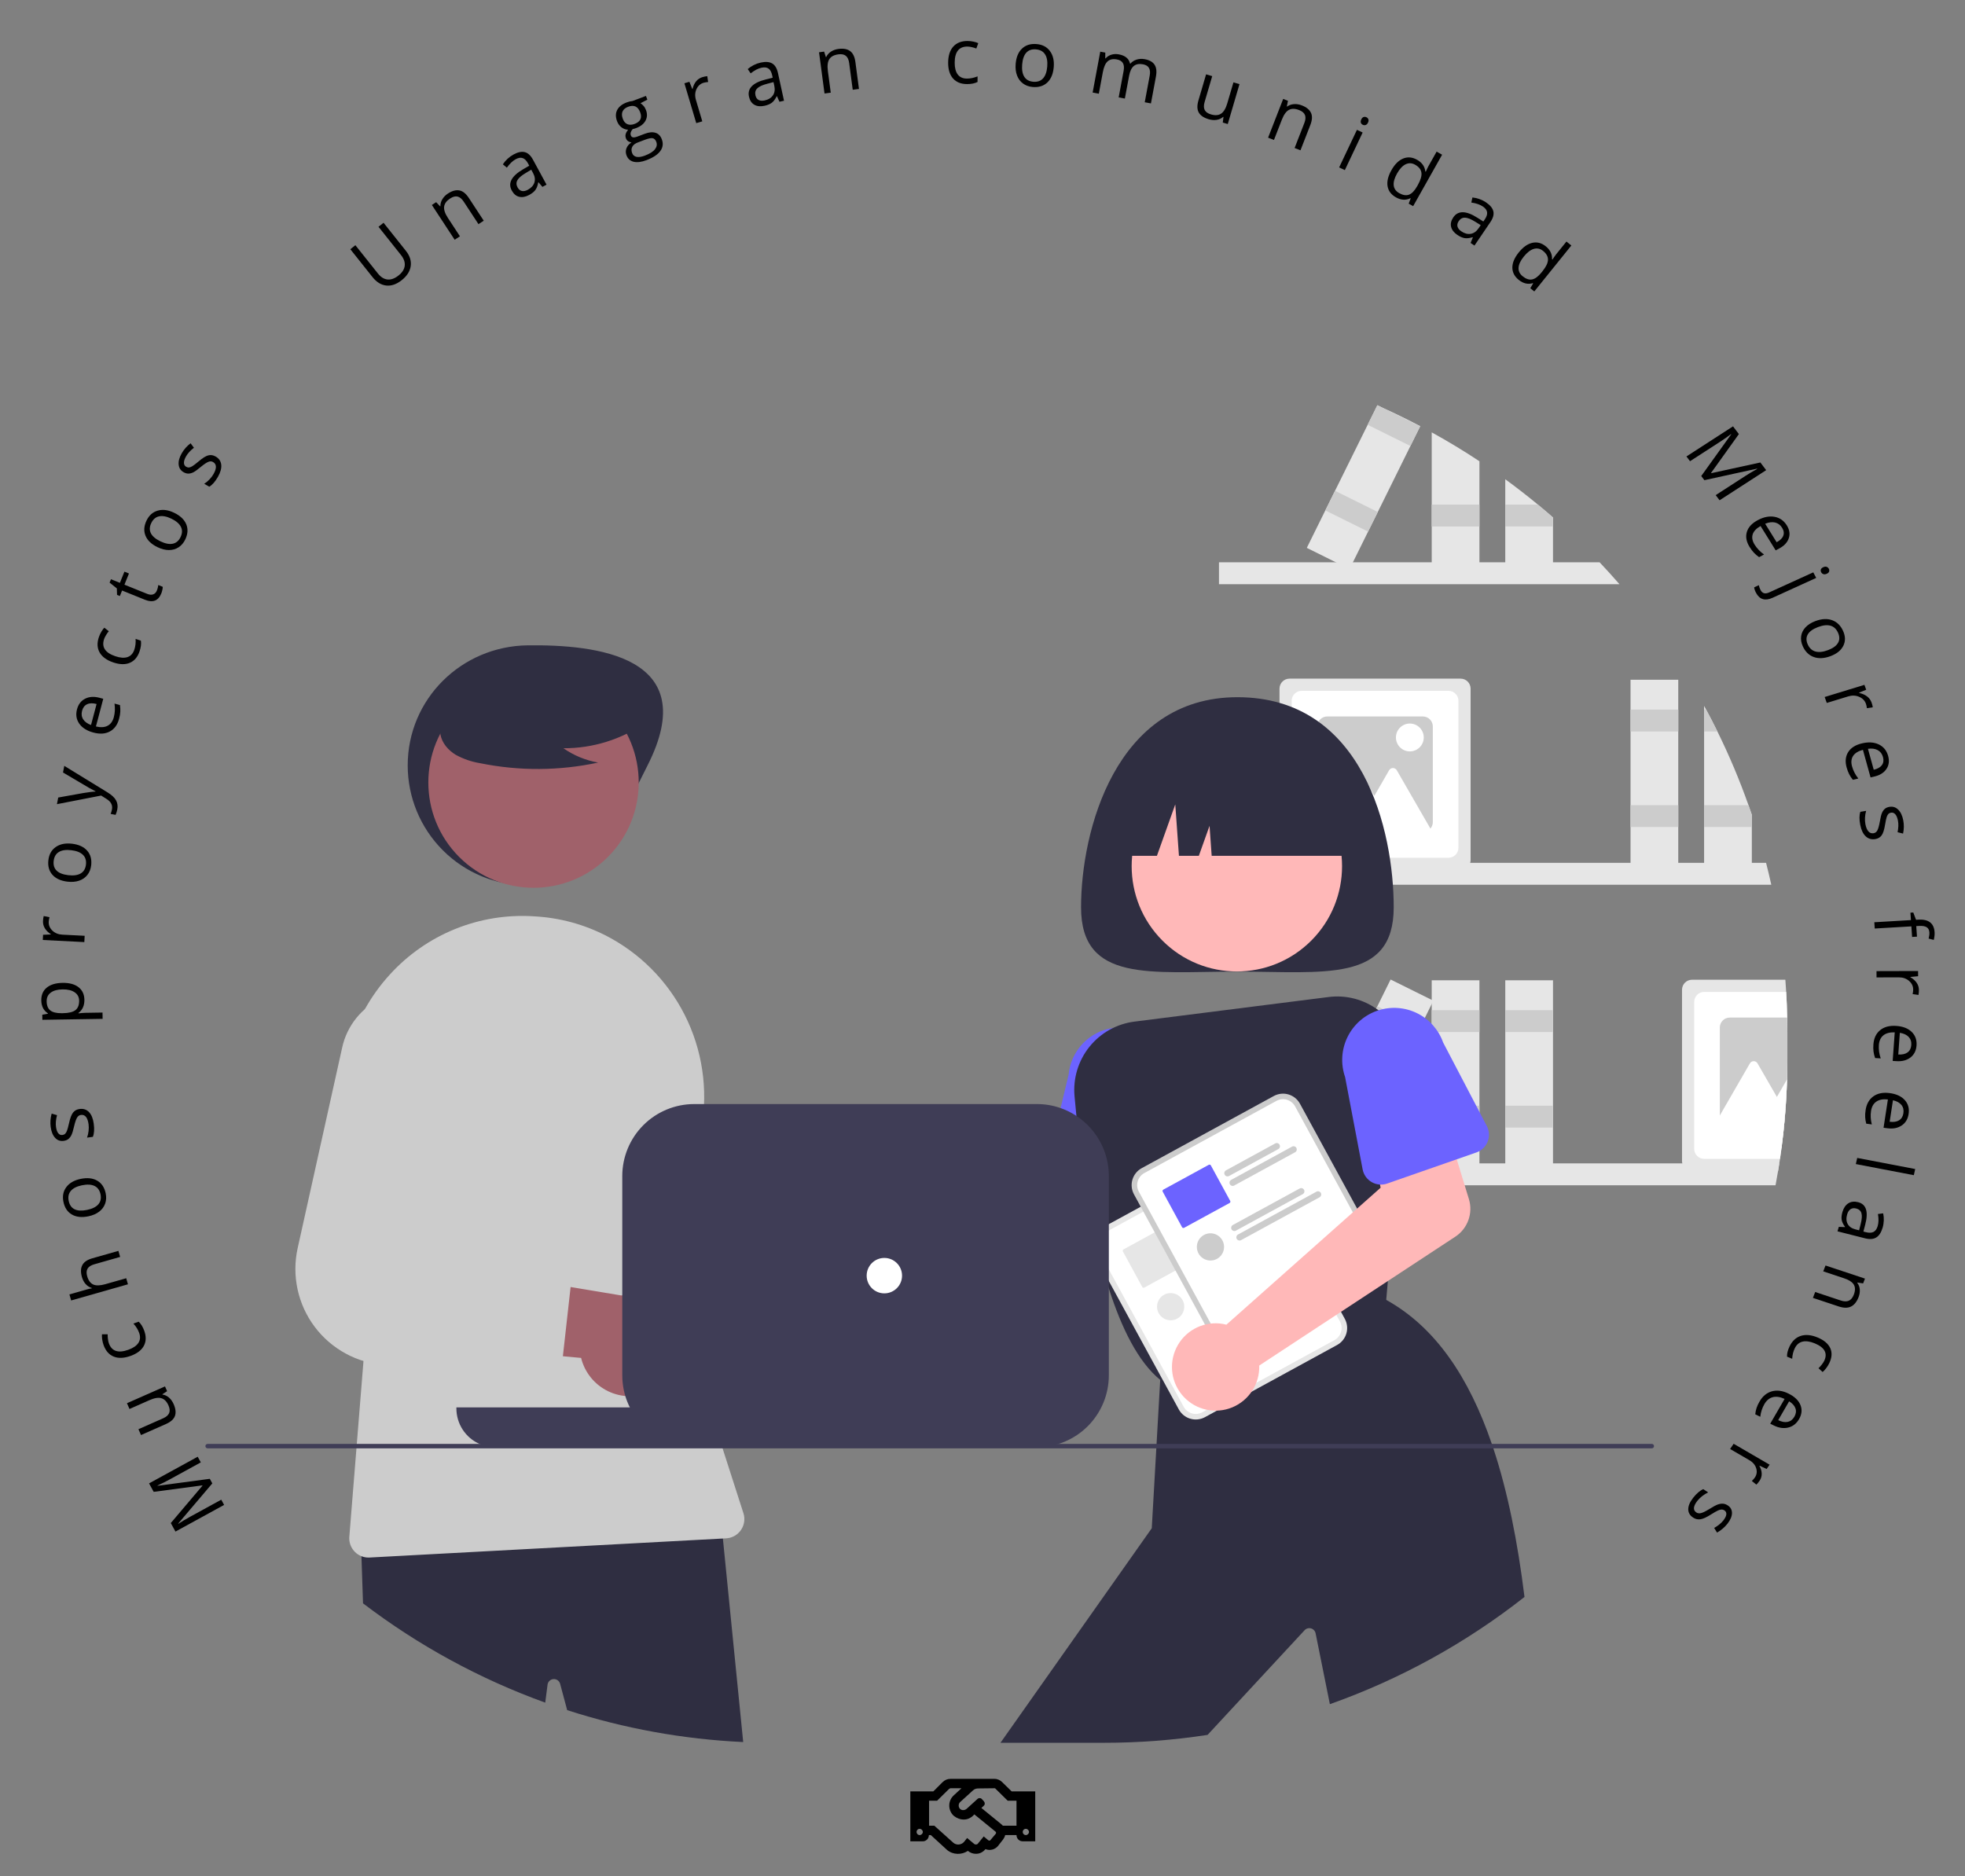 <svg width="354" height="338" viewBox="0 0 354 338" fill="none" xmlns="http://www.w3.org/2000/svg">
<rect x="0" y="0" width="354" height="338" fill="#808080" stroke="none"/>
<path d="M182.246 322.75L180.559 321.098C180.207 320.746 179.715 320.5 179.188 320.5H171.207C170.68 320.5 170.188 320.711 169.801 321.098L168.148 322.75H164V331.75H166.25C166.848 331.75 167.34 331.258 167.34 330.625H167.691L170.645 333.332C171.734 334.211 173.246 334.211 174.371 333.473C174.793 333.824 175.285 334 175.812 334C176.445 334 177.043 333.754 177.535 333.156C178.309 333.473 179.223 333.262 179.785 332.594L180.699 331.434C180.875 331.188 181.016 330.941 181.086 330.625H183.125C183.125 331.258 183.617 331.75 184.25 331.75H186.5V322.75H182.246ZM165.688 330.625C165.371 330.625 165.125 330.379 165.125 330.062C165.125 329.746 165.371 329.5 165.688 329.5C165.969 329.5 166.25 329.746 166.25 330.062C166.25 330.379 165.969 330.625 165.688 330.625ZM179.398 330.379L178.449 331.504C178.379 331.645 178.203 331.645 178.062 331.574L177.219 330.871L176.164 332.172C175.953 332.418 175.637 332.312 175.531 332.242L174.23 331.152L173.703 331.82C173.211 332.418 172.332 332.488 171.77 332.031L168.324 328.938H167.375V324.438H168.816L170.996 322.293C171.066 322.258 171.137 322.223 171.207 322.188H173.211L171.84 323.453C170.785 324.402 170.75 325.984 171.664 327.004C172.191 327.566 173.844 328.445 175.25 327.18L175.531 326.898L179.328 329.992C179.469 330.098 179.469 330.273 179.398 330.379ZM183.125 328.938H180.664C180.594 328.867 180.488 328.762 180.418 328.691L176.797 325.738L177.219 325.352C177.465 325.141 177.465 324.789 177.254 324.543L176.902 324.156C176.691 323.91 176.305 323.91 176.094 324.121L174.16 325.879C173.809 326.195 173.246 326.23 172.93 325.879C172.613 325.527 172.648 325 172.965 324.684L175.285 322.574C175.531 322.328 175.883 322.223 176.234 322.223L179.188 322.188C179.258 322.188 179.328 322.223 179.363 322.293L181.543 324.438H183.125V328.938ZM184.812 330.625C184.496 330.625 184.25 330.379 184.25 330.062C184.25 329.746 184.496 329.5 184.812 329.5C185.094 329.5 185.375 329.746 185.375 330.062C185.375 330.379 185.094 330.625 184.812 330.625Z" fill="black"/>
<g clip-path="url(#clip0_8:511)">
<path d="M318.163 155.459C318.498 156.768 318.811 158.083 319.104 159.405H219.602V155.459H318.163Z" fill="#E6E6E6"/>
<path d="M314.992 145.06C313.39 140.531 311.522 136.101 309.398 131.793C308.744 130.465 308.066 129.15 307.362 127.848C307.246 127.625 307.123 127.401 306.999 127.178V156.536H315.597V146.807L314.992 145.06Z" fill="#E6E6E6"/>
<path d="M309.397 131.793H306.999V127.848H307.362C308.067 129.148 308.745 130.463 309.397 131.793Z" fill="#CCCCCC"/>
<path d="M314.992 145.06H306.999V149.005H315.597V146.807L314.992 145.06Z" fill="#CCCCCC"/>
<path d="M302.343 122.47H293.746V156.537H302.343V122.47Z" fill="#E6E6E6"/>
<path d="M302.343 127.849H293.746V131.793H302.343V127.849Z" fill="#CCCCCC"/>
<path d="M302.343 145.062H293.746V149.006H302.343V145.062Z" fill="#CCCCCC"/>
<path d="M263.139 122.271H232.3C231.825 122.272 231.369 122.461 231.033 122.798C230.697 123.134 230.508 123.591 230.507 124.066V154.941C230.508 155.116 230.533 155.291 230.583 155.459C230.695 155.828 230.922 156.152 231.231 156.381C231.54 156.611 231.915 156.735 232.3 156.736H263.139C263.524 156.735 263.899 156.611 264.208 156.381C264.517 156.152 264.744 155.828 264.856 155.459C264.906 155.291 264.931 155.116 264.932 154.941V124.066C264.931 123.591 264.742 123.134 264.406 122.798C264.07 122.461 263.614 122.272 263.139 122.271Z" fill="#E6E6E6"/>
<path d="M260.948 124.465H234.491C234.016 124.466 233.561 124.655 233.224 124.992C232.888 125.328 232.699 125.785 232.698 126.26V152.747C232.699 153.223 232.888 153.679 233.224 154.015C233.561 154.352 234.016 154.541 234.491 154.542H260.948C261.423 154.541 261.879 154.352 262.215 154.015C262.551 153.679 262.74 153.223 262.741 152.747V126.26C262.74 125.785 262.551 125.328 262.215 124.992C261.879 124.655 261.423 124.466 260.948 124.465Z" fill="white"/>
<path d="M256.334 129.085H239.105C238.63 129.085 238.174 129.275 237.838 129.611C237.502 129.948 237.313 130.404 237.312 130.88V148.128C237.313 148.604 237.502 149.06 237.838 149.396C238.174 149.733 238.63 149.922 239.105 149.923H256.334C256.809 149.92 257.263 149.73 257.599 149.394C257.935 149.058 258.124 148.603 258.127 148.128V130.88C258.126 130.404 257.937 129.948 257.601 129.611C257.265 129.275 256.809 129.085 256.334 129.085Z" fill="#CCCCCC"/>
<path d="M255.272 145.085L251.633 138.775C251.563 138.654 251.462 138.553 251.341 138.483C251.22 138.413 251.082 138.376 250.943 138.376C250.803 138.376 250.665 138.413 250.544 138.483C250.423 138.553 250.322 138.654 250.252 138.775L247.595 143.383L244.111 137.341C244.041 137.22 243.94 137.119 243.819 137.049C243.698 136.979 243.56 136.942 243.42 136.942C243.281 136.942 243.143 136.979 243.022 137.049C242.901 137.119 242.8 137.22 242.73 137.341L239.091 143.651L234.762 151.158H243.112L242.284 152.592H259.601L255.272 145.085Z" fill="white"/>
<path d="M253.987 135.379C255.372 135.379 256.495 134.256 256.495 132.869C256.495 131.483 255.372 130.359 253.987 130.359C252.603 130.359 251.48 131.483 251.48 132.869C251.48 134.256 252.603 135.379 253.987 135.379Z" fill="white"/>
<path d="M321.968 183.334C321.94 181.786 321.879 180.247 321.785 178.715C321.745 177.981 321.697 177.251 321.638 176.521H304.815C304.34 176.522 303.885 176.711 303.548 177.048C303.212 177.384 303.023 177.84 303.022 178.316V209.19C303.022 209.332 303.039 209.473 303.074 209.609C303.168 210.001 303.391 210.349 303.707 210.599C304.023 210.849 304.413 210.985 304.815 210.986H320.323C320.402 210.531 320.478 210.068 320.546 209.609C320.589 209.338 320.633 209.063 320.673 208.792C320.769 208.141 320.86 207.491 320.944 206.841C321.064 205.955 321.171 205.066 321.267 204.172C321.617 200.969 321.843 197.732 321.944 194.459V194.455C321.98 193.223 321.999 191.985 322 190.742V185.955C322 185.077 321.992 184.204 321.968 183.334Z" fill="#E6E6E6"/>
<path d="M321.968 183.334C321.94 181.786 321.879 180.247 321.785 178.715H307.007C306.532 178.716 306.076 178.905 305.74 179.242C305.404 179.578 305.215 180.034 305.214 180.51V206.997C305.215 207.472 305.404 207.929 305.74 208.265C306.076 208.602 306.532 208.791 307.007 208.792H320.673C320.769 208.141 320.86 207.491 320.944 206.841C321.064 205.955 321.171 205.066 321.267 204.172C321.617 200.969 321.843 197.732 321.944 194.459V194.455C321.98 193.223 321.999 191.985 322 190.742V185.955C322 185.077 321.992 184.204 321.968 183.334Z" fill="white"/>
<path d="M321.968 183.334H311.621C311.146 183.335 310.69 183.524 310.354 183.861C310.018 184.197 309.829 184.653 309.828 185.129V202.377C309.829 202.853 310.018 203.309 310.354 203.646C310.69 203.982 311.146 204.172 311.621 204.172H321.267C321.618 200.969 321.843 197.732 321.944 194.459V194.455C321.98 193.223 321.999 191.985 322 190.742V185.955C322 185.077 321.992 184.204 321.968 183.334Z" fill="#CCCCCC"/>
<path d="M321.944 194.459C321.845 197.73 321.619 200.968 321.267 204.172C321.171 205.066 321.064 205.955 320.944 206.841H314.8L315.629 205.409H307.278L309.828 200.985L311.605 197.902L315.247 191.591C315.316 191.47 315.416 191.368 315.537 191.298C315.658 191.227 315.796 191.19 315.936 191.19C316.076 191.19 316.213 191.227 316.334 191.298C316.456 191.368 316.556 191.47 316.625 191.591L320.111 197.635L321.944 194.459Z" fill="white"/>
<path d="M291.755 105.259H219.602V101.314H288.177C289.396 102.602 290.589 103.917 291.755 105.259Z" fill="#E6E6E6"/>
<path d="M257.928 77.898C260.868 79.518 263.734 81.253 266.526 83.104V102.387H257.928V77.898Z" fill="#E6E6E6"/>
<path d="M266.524 90.913H257.927V94.857H266.524V90.913Z" fill="#CCCCCC"/>
<path d="M279.778 93.236V102.387H271.179V86.347C273.184 87.811 275.143 89.333 277.056 90.914C277.973 91.672 278.88 92.446 279.778 93.236Z" fill="#E6E6E6"/>
<path d="M279.778 93.236V94.855H271.179V90.914H277.056C277.973 91.672 278.88 92.446 279.778 93.236Z" fill="#CCCCCC"/>
<path d="M249.15 73.503C251.425 74.528 253.662 75.621 255.86 76.781L254.091 80.356L248.214 92.247L246.465 95.781L243.727 101.314L243.126 102.53L240.675 101.314L235.424 98.709L238.759 91.96H238.763L240.508 88.425L246.389 76.534L248.118 73.04L248.138 73L249.15 73.503Z" fill="#E6E6E6"/>
<path d="M255.84 76.817L254.091 80.356L246.389 76.534L248.118 73.04L248.138 73L249.15 73.503L255.84 76.817Z" fill="#CCCCCC"/>
<path d="M240.508 88.426L238.76 91.961L246.464 95.78L248.212 92.245L240.508 88.426Z" fill="#CCCCCC"/>
<path d="M320.546 209.609C320.478 210.068 320.402 210.531 320.323 210.986C320.183 211.847 320.032 212.701 319.868 213.554H219.602V209.609H320.546Z" fill="#E6E6E6"/>
<path d="M266.524 176.619H257.927V210.686H266.524V176.619Z" fill="#E6E6E6"/>
<path d="M266.524 181.998H257.927V185.942H266.524V181.998Z" fill="#CCCCCC"/>
<path d="M266.524 199.211H257.927V203.155H266.524V199.211Z" fill="#CCCCCC"/>
<path d="M279.777 176.619H271.18V210.686H279.777V176.619Z" fill="#E6E6E6"/>
<path d="M279.777 181.998H271.18V185.942H279.777V181.998Z" fill="#CCCCCC"/>
<path d="M279.777 199.211H271.18V203.155H279.777V199.211Z" fill="#CCCCCC"/>
<path d="M250.52 176.478L235.422 207.008L243.126 210.827L258.224 180.296L250.52 176.478Z" fill="#E6E6E6"/>
<path d="M248.136 181.298L246.388 184.833L254.092 188.652L255.84 185.117L248.136 181.298Z" fill="#CCCCCC"/>
<path d="M240.508 196.724L238.76 200.259L246.464 204.078L248.212 200.543L240.508 196.724Z" fill="#CCCCCC"/>
<path d="M153.661 224.812C154.021 225.019 154.363 225.254 154.686 225.515L190.158 214.463L192.158 205.652L205.835 206.937L203.808 222.879C203.644 224.167 203.067 225.367 202.164 226.299C201.261 227.231 200.081 227.844 198.8 228.047L157.054 234.664C156.445 236.142 155.401 237.399 154.061 238.268C152.721 239.138 151.148 239.578 149.552 239.53C147.956 239.483 146.412 238.95 145.126 238.003C143.84 237.056 142.872 235.739 142.351 234.228C141.831 232.716 141.782 231.082 142.212 229.542C142.642 228.003 143.53 226.631 144.758 225.608C145.986 224.586 147.495 223.963 149.086 223.82C150.676 223.678 152.272 224.024 153.661 224.812Z" fill="#FFB8B8"/>
<path d="M212.155 212.222L211.92 208.201V208.197L211.856 207.096L211.163 195.257C211.37 192.789 210.593 190.339 209 188.444C207.407 186.549 205.129 185.363 202.664 185.145C201.955 185.082 201.241 185.1 200.537 185.201C198.443 185.497 196.511 186.493 195.054 188.027C193.597 189.56 192.7 191.542 192.508 193.65L191.07 199.641L188.556 210.12C188.378 210.853 188.451 211.625 188.765 212.311C189.079 212.997 189.614 213.557 190.285 213.901C190.672 214.105 191.096 214.23 191.532 214.268L195.724 214.643L199.76 215.002L204.417 215.417L204.752 215.445L205.613 215.525L208.493 215.78H208.501C208.983 215.819 209.466 215.755 209.921 215.593C210.376 215.431 210.791 215.174 211.139 214.839C211.393 214.591 211.606 214.306 211.773 213.993C212.063 213.45 212.196 212.837 212.155 212.222V212.222Z" fill="#6C63FF"/>
<path d="M251.081 163.466C251.081 177.119 238.471 175.054 222.917 175.054C207.363 175.054 194.754 177.119 194.754 163.466C194.754 149.814 200.913 125.614 222.917 125.614C245.679 125.614 251.081 149.814 251.081 163.466Z" fill="#2F2E41"/>
<path d="M236.224 169.474C243.625 162.064 243.625 150.051 236.224 142.642C228.823 135.232 216.823 135.232 209.422 142.642C202.021 150.051 202.021 162.064 209.422 169.474C216.823 176.883 228.823 176.883 236.224 169.474Z" fill="#FFB8B8"/>
<path d="M249.5 183.007C249.136 182.655 248.748 182.327 248.341 182.026C245.765 180.077 242.527 179.219 239.324 179.636L204.401 184.06C201.203 184.458 198.284 186.087 196.265 188.602C194.245 191.118 193.284 194.322 193.584 197.535C193.684 198.652 193.795 199.828 193.919 201.053C194.078 202.589 194.257 204.2 194.464 205.868C194.807 208.672 195.226 211.632 195.724 214.643C196.158 217.236 196.652 219.865 197.218 222.462C197.381 223.212 197.551 223.959 197.728 224.703C197.727 224.706 197.728 224.708 197.728 224.71C197.729 224.712 197.73 224.714 197.732 224.715C197.752 224.807 197.771 224.899 197.795 224.987C197.794 224.994 197.796 225.001 197.799 225.007C198.046 226.044 198.306 227.069 198.576 228.082C198.68 228.457 198.78 228.828 198.883 229.195C199.162 230.192 199.457 231.17 199.76 232.131C202.035 239.283 205.043 245.374 209.015 248.613C209.067 248.661 209.119 248.701 209.175 248.745L209.334 248.868L209.565 248.797L210.545 248.505L211.382 248.25L222.283 244.967L224.997 244.15L233.715 241.521H233.718L241.691 239.119L242.663 238.824L249.513 236.762L249.732 234.201L250.027 230.803L250.202 228.76L251.588 212.653L252.397 203.255L253.274 193.051C253.437 191.201 253.182 189.338 252.529 187.599C251.876 185.861 250.841 184.291 249.5 183.007Z" fill="#2F2E41"/>
<path d="M269.028 260.947C268.936 260.68 268.849 260.413 268.757 260.149C264.661 248.182 258.621 239.131 249.732 234.201C249.728 234.201 249.728 234.197 249.724 234.197L249.572 234.113L241.827 236.798L240.87 237.129L239.874 237.476L239.862 237.48L232.611 239.993L232.599 239.997L226.909 241.968H226.905L221.642 243.791H221.638L220.415 244.217L211.215 247.405L210.147 247.776L209.191 248.107L209.043 248.158L209.015 248.613L208.358 260.149L208.314 260.947L207.493 275.343L180.236 314H198.883C205.131 314.001 211.37 313.525 217.546 312.576L235.041 293.7C235.188 293.548 235.373 293.439 235.577 293.385C235.781 293.331 235.996 293.333 236.199 293.392C236.401 293.452 236.584 293.565 236.727 293.721C236.87 293.876 236.968 294.068 237.01 294.275L239.579 307.039C252.24 302.557 264.084 296.033 274.642 287.725C273.415 277.812 271.622 268.777 269.028 260.947Z" fill="#2F2E41"/>
<path d="M200.926 154.196H208.422L211.729 144.926L212.39 154.196H215.973L217.902 148.789L218.287 154.196H244.908C244.908 151.559 244.389 148.947 243.381 146.51C242.372 144.073 240.895 141.859 239.032 139.994C237.169 138.129 234.957 136.65 232.523 135.64C230.089 134.631 227.481 134.112 224.846 134.112H220.988C215.667 134.112 210.565 136.228 206.802 139.994C203.04 143.761 200.926 148.87 200.926 154.196Z" fill="#2F2E41"/>
<path d="M154.821 254.719C153.598 255.234 152.276 255.474 150.95 255.422C149.623 255.37 148.325 255.028 147.145 254.419C145.965 253.81 144.933 252.95 144.121 251.898C143.309 250.847 142.737 249.63 142.446 248.334L110.386 244.698L121.133 231.814L149.93 237.241C152.138 236.896 154.396 237.373 156.276 238.583C158.156 239.793 159.527 241.651 160.13 243.805C160.733 245.96 160.526 248.261 159.547 250.272C158.569 252.284 156.887 253.866 154.821 254.719L154.821 254.719Z" fill="#A0616A"/>
<path d="M137.536 230.87L123.985 228.445L123.001 228.27C122.215 228.129 121.467 227.823 120.807 227.373C120.147 226.922 119.589 226.337 119.171 225.656C118.753 224.974 118.484 224.212 118.381 223.419C118.278 222.625 118.344 221.819 118.574 221.054L125.228 198.919L125.427 198.261C126.258 195.447 126.11 192.435 125.008 189.717C123.905 186.999 121.914 184.736 119.359 183.298C117.63 182.337 115.703 181.788 113.727 181.694C111.751 181.6 109.78 181.963 107.968 182.756C106.155 183.549 104.55 184.749 103.276 186.264C102.003 187.779 101.095 189.568 100.625 191.492L92.138 226.167L91.823 227.452C91.231 229.871 91.166 232.391 91.634 234.837C92.102 237.284 93.091 239.601 94.535 241.631C95.978 243.66 97.842 245.354 99.998 246.597C102.155 247.84 104.554 248.602 107.032 248.833C107.06 248.837 107.083 248.837 107.111 248.841L112.192 249.291L118.781 249.878L127.069 250.616L134.803 251.306C135.816 251.398 136.826 251.105 137.634 250.486C138.441 249.867 138.987 248.966 139.162 247.963C139.174 247.907 139.182 247.851 139.189 247.796L140.831 235.526L140.847 235.414C140.989 234.375 140.723 233.322 140.106 232.474C139.488 231.627 138.567 231.053 137.536 230.87Z" fill="#CCCCCC"/>
<path d="M116.659 137.901C111.249 148.548 106.986 159.53 95.054 159.53C89.324 159.53 83.829 157.252 79.777 153.195C75.725 149.139 73.449 143.637 73.449 137.901C73.449 125.955 83.123 116.421 95.054 116.271C107.18 116.119 126.727 118.082 116.659 137.901Z" fill="#2F2E41"/>
<path d="M130.229 277.194L129.738 272.296L129.372 272.315L64.949 275.423L65.116 280.381L65.399 288.874C75.368 296.476 86.438 302.509 98.226 306.764L98.645 303.517C98.681 303.252 98.808 303.009 99.004 302.827C99.199 302.645 99.451 302.537 99.718 302.52C99.984 302.503 100.248 302.579 100.465 302.734C100.681 302.89 100.838 303.116 100.908 303.373L102.179 308.116C112.448 311.432 123.112 313.365 133.89 313.864L130.229 277.194Z" fill="#2F2E41"/>
<path d="M109.518 154.395C116.919 146.985 116.919 134.972 109.518 127.562C102.117 120.153 90.117 120.153 82.716 127.562C75.315 134.972 75.315 146.985 82.716 154.395C90.117 161.804 102.117 161.804 109.518 154.395Z" fill="#A0616A"/>
<path d="M133.93 272.627L130.173 260.947L130.109 260.748L129.918 260.149L128.846 256.822C128.499 255.741 128.169 254.656 127.862 253.567C127.579 252.586 127.315 251.602 127.069 250.616C126.718 249.243 126.4 247.866 126.113 246.483C125.14 241.836 124.492 237.127 124.172 232.39C124.085 231.078 124.022 229.763 123.985 228.445C123.752 220.369 124.478 212.293 126.149 204.388C127.603 197.552 126.826 190.429 123.933 184.069C121.039 177.708 116.182 172.446 110.076 169.058C106.069 166.841 101.635 165.509 97.071 165.153C96.756 165.129 96.441 165.109 96.123 165.089C91.301 164.784 86.474 165.567 81.995 167.38C77.517 169.193 73.502 171.99 70.248 175.564C68.505 177.465 66.991 179.564 65.738 181.818C62.259 188.092 60.954 195.342 62.024 202.437L66.503 232.542L65.483 245.215L64.279 260.149L64.216 260.947L62.933 276.871C62.872 277.613 63.051 278.355 63.445 278.987C63.838 279.62 64.424 280.108 65.116 280.381C65.521 280.544 65.954 280.626 66.391 280.625C66.455 280.625 66.515 280.625 66.578 280.621L130.229 277.194L130.81 277.162C131.341 277.134 131.859 276.985 132.323 276.725C132.787 276.465 133.185 276.102 133.487 275.664C133.788 275.226 133.985 274.724 134.062 274.197C134.139 273.67 134.094 273.133 133.93 272.627L133.93 272.627Z" fill="#CCCCCC"/>
<path d="M116.227 130.256C111.897 133.244 106.756 134.835 101.497 134.813C103.373 136.116 105.509 136.996 107.757 137.392C100.764 138.894 93.537 138.934 86.528 137.511C84.969 137.261 83.466 136.744 82.083 135.983C80.737 135.165 79.612 133.863 79.34 132.31C78.874 129.646 80.948 127.226 83.102 125.595C86.401 123.136 90.205 121.441 94.239 120.635C98.272 119.828 102.434 119.928 106.424 120.929C109.029 121.604 111.639 122.743 113.331 124.837C115.023 126.932 115.524 130.161 113.912 132.318L116.227 130.256Z" fill="#2F2E41"/>
<path d="M117.196 250.772C115.984 251.313 114.668 251.582 113.341 251.559C112.013 251.536 110.707 251.221 109.515 250.638C108.322 250.055 107.271 249.217 106.437 248.184C105.603 247.15 105.005 245.946 104.686 244.656L72.554 241.717L83.02 228.603L111.928 233.404C114.128 233.011 116.396 233.439 118.301 234.608C120.207 235.777 121.618 237.605 122.268 239.746C122.917 241.887 122.759 244.192 121.825 246.224C120.89 248.256 119.243 249.874 117.196 250.772L117.196 250.772Z" fill="#A0616A"/>
<path d="M99.402 227.304L92.138 226.167L84.811 225.019C84.022 224.895 83.268 224.606 82.598 224.17C81.928 223.734 81.359 223.161 80.926 222.489C80.493 221.817 80.207 221.061 80.087 220.27C79.967 219.48 80.015 218.673 80.229 217.902L86.588 194.966C87.357 192.135 87.144 189.127 85.983 186.433C84.822 183.74 82.782 181.52 80.197 180.139C78.451 179.206 76.511 178.694 74.533 178.642C72.554 178.59 70.591 179 68.798 179.84C66.999 180.666 65.418 181.9 64.176 183.443C62.935 184.986 62.069 186.796 61.646 188.731L53.625 224.875C53.085 227.313 53.077 229.839 53.602 232.281C54.127 234.722 55.173 237.021 56.668 239.02C58.163 241.02 60.072 242.672 62.264 243.864C64.455 245.057 66.879 245.761 69.368 245.929L97.111 247.792C98.125 247.861 99.129 247.546 99.922 246.91C100.716 246.274 101.243 245.363 101.398 244.357C101.41 244.301 101.414 244.245 101.422 244.19L102.796 231.888L102.808 231.776C102.927 230.734 102.638 229.688 102.003 228.854C101.368 228.021 100.436 227.465 99.402 227.304Z" fill="#CCCCCC"/>
<path d="M222.31 208.237L220.647 209.145L200.163 220.335L198.5 221.243C197.694 221.685 197.095 222.429 196.836 223.312C196.576 224.196 196.677 225.146 197.117 225.955L212.371 253.944C212.812 254.752 213.556 255.351 214.438 255.611C215.32 255.871 216.27 255.769 217.077 255.329L217.082 255.327L240.883 242.326L240.887 242.323C241.694 241.881 242.292 241.137 242.552 240.254C242.811 239.371 242.71 238.42 242.27 237.612L227.016 209.622C226.575 208.814 225.832 208.215 224.949 207.955C224.067 207.696 223.118 207.797 222.31 208.237Z" fill="#E6E6E6"/>
<path d="M222.788 209.115L220.819 210.19L200.948 221.045L198.979 222.121C198.404 222.435 197.978 222.965 197.793 223.594C197.608 224.223 197.681 224.9 197.994 225.476L213.248 253.465C213.562 254.04 214.091 254.467 214.72 254.652C215.348 254.837 216.024 254.765 216.599 254.452L216.603 254.449L240.404 241.448L240.409 241.446C240.983 241.131 241.41 240.601 241.594 239.972C241.779 239.343 241.707 238.666 241.394 238.09L226.14 210.101C225.825 209.526 225.296 209.099 224.668 208.914C224.04 208.729 223.364 208.801 222.788 209.115Z" fill="white"/>
<path d="M223.347 217.017C223.273 216.882 223.149 216.783 223.002 216.74C222.855 216.696 222.697 216.713 222.562 216.785L221.769 217.22L213.685 221.636C213.551 221.71 213.452 221.834 213.41 221.981C213.367 222.128 213.384 222.286 213.457 222.42C213.53 222.555 213.653 222.654 213.8 222.698C213.946 222.742 214.104 222.726 214.239 222.653L223.116 217.803C223.25 217.729 223.35 217.604 223.393 217.457C223.436 217.31 223.42 217.152 223.347 217.017Z" fill="#E6E6E6"/>
<path d="M226.371 217.587C226.335 217.521 226.286 217.462 226.227 217.414C226.169 217.367 226.101 217.332 226.028 217.31C225.956 217.289 225.88 217.283 225.804 217.291C225.729 217.3 225.656 217.323 225.59 217.36L214.621 223.351C214.555 223.388 214.496 223.437 214.449 223.496C214.401 223.555 214.366 223.623 214.345 223.696C214.323 223.768 214.317 223.845 214.325 223.92C214.333 223.996 214.356 224.069 214.392 224.135C214.429 224.202 214.478 224.26 214.537 224.308C214.596 224.355 214.664 224.391 214.736 224.412C214.809 224.433 214.885 224.44 214.96 224.432C215.036 224.424 215.109 224.401 215.175 224.364L215.685 224.085L218.877 222.342H218.881L226.14 218.373C226.207 218.337 226.267 218.288 226.315 218.229C226.363 218.17 226.399 218.102 226.42 218.029C226.442 217.956 226.449 217.879 226.44 217.803C226.432 217.727 226.408 217.654 226.371 217.587Z" fill="#E6E6E6"/>
<path d="M214.45 227.137L210.968 220.742C210.932 220.678 210.871 220.631 210.801 220.611C210.73 220.591 210.654 220.599 210.589 220.635L208.9 221.556L208.023 222.035L203.318 224.604L202.405 225.102C202.341 225.139 202.294 225.199 202.274 225.27C202.254 225.341 202.262 225.417 202.298 225.481L202.521 225.892L205.78 231.876C205.816 231.939 205.875 231.987 205.945 232.007C206.015 232.027 206.091 232.019 206.155 231.983L211.773 228.916L212.649 228.437L214.338 227.516C214.371 227.498 214.399 227.475 214.423 227.446C214.446 227.418 214.463 227.385 214.473 227.35C214.484 227.314 214.487 227.277 214.483 227.241C214.479 227.204 214.468 227.169 214.45 227.137Z" fill="#E6E6E6"/>
<path d="M227.75 225.13C227.677 224.996 227.554 224.896 227.407 224.853C227.261 224.81 227.103 224.826 226.969 224.899L214.928 231.477C214.822 231.535 214.737 231.625 214.684 231.735C214.632 231.844 214.616 231.968 214.637 232.087C214.646 232.149 214.666 232.208 214.697 232.263C214.728 232.318 214.767 232.367 214.813 232.41L214.817 232.414C214.906 232.494 215.018 232.545 215.137 232.559C215.256 232.574 215.376 232.551 215.482 232.494L227.523 225.916C227.589 225.88 227.648 225.83 227.696 225.771C227.743 225.712 227.778 225.643 227.799 225.57C227.821 225.497 227.827 225.421 227.819 225.345C227.81 225.27 227.787 225.197 227.75 225.13Z" fill="#E6E6E6"/>
<path d="M230.778 225.701C230.741 225.634 230.692 225.576 230.633 225.528C230.574 225.481 230.506 225.445 230.433 225.424C230.36 225.403 230.283 225.397 230.208 225.405C230.133 225.413 230.06 225.437 229.993 225.473L215.861 233.192C215.754 233.248 215.669 233.337 215.616 233.445C215.564 233.554 215.548 233.676 215.57 233.794V233.798C215.578 233.86 215.599 233.92 215.63 233.974C215.66 234.031 215.701 234.082 215.749 234.125C215.837 234.207 215.949 234.259 216.069 234.274C216.188 234.288 216.309 234.264 216.414 234.205L230.547 226.487C230.681 226.413 230.781 226.289 230.824 226.141C230.868 225.994 230.851 225.836 230.778 225.701Z" fill="#E6E6E6"/>
<path d="M210.895 237.879C212.249 237.879 213.346 236.781 213.346 235.426C213.346 234.071 212.249 232.973 210.895 232.973C209.542 232.973 208.445 234.071 208.445 235.426C208.445 236.781 209.542 237.879 210.895 237.879Z" fill="#E6E6E6"/>
<path d="M229.482 197.467L227.819 198.375L207.335 209.565L205.672 210.473C204.866 210.915 204.267 211.659 204.007 212.542C203.748 213.425 203.849 214.376 204.289 215.184L219.543 243.174C219.984 243.982 220.728 244.581 221.61 244.841C222.492 245.1 223.441 244.999 224.249 244.559L224.253 244.557L248.054 231.555L248.059 231.553C248.866 231.111 249.464 230.367 249.724 229.484C249.983 228.6 249.882 227.65 249.442 226.841L234.188 198.852C233.747 198.044 233.003 197.445 232.121 197.185C231.239 196.925 230.29 197.027 229.482 197.467Z" fill="#CCCCCC"/>
<path d="M229.96 198.344L227.991 199.42L208.12 210.275L206.151 211.35C205.576 211.665 205.15 212.195 204.965 212.824C204.78 213.453 204.852 214.13 205.165 214.706L220.42 242.695C220.734 243.27 221.263 243.697 221.892 243.882C222.52 244.067 223.196 243.995 223.771 243.681L223.775 243.679L247.576 230.678L247.581 230.675C248.155 230.361 248.581 229.831 248.766 229.202C248.951 228.573 248.879 227.896 248.566 227.32L233.312 199.331C232.997 198.756 232.468 198.329 231.84 198.144C231.211 197.959 230.536 198.031 229.96 198.344Z" fill="white"/>
<path d="M230.519 206.247C230.445 206.112 230.321 206.013 230.174 205.969C230.027 205.926 229.869 205.943 229.734 206.015L225.646 208.249L224.507 208.871L220.857 210.866C220.723 210.94 220.624 211.064 220.581 211.211C220.539 211.358 220.556 211.516 220.629 211.65C220.702 211.784 220.825 211.884 220.972 211.928C221.118 211.972 221.276 211.956 221.411 211.883L225.714 209.534L226.614 209.039L230.288 207.033C230.422 206.958 230.522 206.834 230.565 206.687C230.608 206.54 230.592 206.382 230.519 206.247Z" fill="#CCCCCC"/>
<path d="M233.543 206.817C233.507 206.751 233.458 206.692 233.399 206.644C233.34 206.597 233.273 206.561 233.2 206.54C233.127 206.519 233.051 206.513 232.976 206.521C232.901 206.53 232.828 206.553 232.762 206.59L227.061 209.705L226.184 210.184L221.793 212.581C221.727 212.618 221.668 212.667 221.621 212.726C221.573 212.785 221.538 212.853 221.516 212.926C221.495 212.998 221.488 213.075 221.497 213.15C221.505 213.225 221.528 213.298 221.564 213.365C221.6 213.431 221.65 213.49 221.709 213.538C221.768 213.585 221.835 213.621 221.908 213.642C221.981 213.663 222.057 213.67 222.132 213.662C222.208 213.654 222.281 213.631 222.347 213.594L226.738 211.197L227.614 210.718L233.312 207.603C233.379 207.567 233.439 207.518 233.487 207.459C233.535 207.4 233.571 207.332 233.592 207.259C233.614 207.185 233.62 207.109 233.612 207.033C233.604 206.957 233.58 206.884 233.543 206.817Z" fill="#CCCCCC"/>
<path d="M221.622 216.367L218.845 211.269L218.367 210.391L218.139 209.972C218.103 209.908 218.043 209.861 217.972 209.841C217.902 209.82 217.826 209.829 217.761 209.865L212.123 212.944L209.577 214.332C209.513 214.369 209.466 214.429 209.446 214.5C209.425 214.571 209.434 214.647 209.47 214.711L209.697 215.126L209.944 215.585L210.175 216.004V216.008L212.952 221.106C212.987 221.169 213.047 221.217 213.117 221.237C213.187 221.257 213.262 221.248 213.326 221.213L221.51 216.746C221.543 216.728 221.571 216.705 221.594 216.676C221.617 216.648 221.635 216.615 221.645 216.579C221.655 216.544 221.659 216.507 221.655 216.471C221.651 216.434 221.64 216.399 221.622 216.367Z" fill="#6C63FF"/>
<path d="M234.922 214.36C234.849 214.226 234.725 214.126 234.579 214.083C234.433 214.04 234.275 214.056 234.141 214.129L230.543 216.095L229.666 216.574L226.192 218.469L222.1 220.707C222.033 220.743 221.974 220.792 221.927 220.851C221.879 220.911 221.843 220.979 221.822 221.052C221.8 221.125 221.794 221.201 221.802 221.277C221.81 221.352 221.833 221.426 221.869 221.492C221.905 221.559 221.954 221.618 222.014 221.666C222.073 221.714 222.141 221.749 222.214 221.771C222.286 221.792 222.363 221.799 222.438 221.791C222.514 221.783 222.587 221.76 222.654 221.724L230.22 217.591L231.097 217.113L234.695 215.146C234.761 215.109 234.82 215.06 234.867 215.001C234.915 214.941 234.95 214.873 234.971 214.8C234.992 214.727 234.999 214.651 234.99 214.575C234.982 214.5 234.959 214.427 234.922 214.36Z" fill="#CCCCCC"/>
<path d="M237.95 214.931C237.913 214.864 237.864 214.805 237.805 214.758C237.745 214.71 237.677 214.675 237.604 214.654C237.532 214.633 237.455 214.626 237.38 214.635C237.304 214.643 237.231 214.666 237.165 214.703L231.479 217.811L230.603 218.289L223.033 222.422C222.966 222.458 222.907 222.507 222.859 222.566C222.811 222.625 222.775 222.693 222.754 222.766C222.732 222.839 222.725 222.916 222.734 222.991C222.742 223.067 222.765 223.14 222.801 223.207C222.837 223.274 222.887 223.332 222.946 223.38C223.005 223.428 223.073 223.463 223.146 223.484C223.219 223.505 223.296 223.512 223.371 223.504C223.447 223.495 223.52 223.472 223.586 223.435L231.153 219.302L232.029 218.824L237.719 215.716C237.853 215.642 237.953 215.518 237.996 215.371C238.04 215.224 238.023 215.066 237.95 214.931Z" fill="#CCCCCC"/>
<path d="M218.067 227.109C219.421 227.109 220.518 226.011 220.518 224.656C220.518 223.301 219.421 222.203 218.067 222.203C216.714 222.203 215.617 223.301 215.617 224.656C215.617 226.011 216.714 227.109 218.067 227.109Z" fill="#CCCCCC"/>
<path d="M219.713 238.449C220.126 238.489 220.534 238.563 220.936 238.668L248.726 213.986L246.929 205.131L259.923 200.669L264.626 216.035C265.006 217.276 264.973 218.608 264.533 219.829C264.093 221.05 263.269 222.096 262.185 222.808L226.854 246.031C226.906 247.629 226.471 249.205 225.607 250.549C224.742 251.893 223.49 252.942 222.016 253.557C220.541 254.171 218.915 254.321 217.353 253.987C215.792 253.654 214.369 252.852 213.273 251.689C212.178 250.525 211.462 249.056 211.221 247.476C210.98 245.895 211.226 244.279 211.925 242.842C212.624 241.404 213.744 240.214 215.135 239.429C216.526 238.645 218.123 238.303 219.713 238.449Z" fill="#FFB8B8"/>
<path d="M267.857 202.88L259.983 187.826C259.173 185.536 257.506 183.651 255.334 182.569C253.161 181.487 250.654 181.292 248.341 182.026C248.253 182.05 248.17 182.078 248.082 182.11C245.738 182.93 243.815 184.648 242.735 186.886C241.655 189.124 241.506 191.7 242.321 194.048L245.48 210.686C245.571 211.163 245.763 211.614 246.043 212.009C246.324 212.404 246.686 212.734 247.106 212.976C247.565 213.245 248.081 213.398 248.612 213.423C249.049 213.45 249.486 213.389 249.899 213.243L251.588 212.653L262.434 208.871L265.98 207.635C266.437 207.475 266.855 207.218 267.204 206.882C267.554 206.546 267.826 206.138 268.005 205.687C268.183 205.236 268.262 204.752 268.236 204.267C268.21 203.783 268.081 203.31 267.857 202.88Z" fill="#6C63FF"/>
<path d="M297.577 260.947H37.398C37.293 260.947 37.191 260.905 37.117 260.83C37.042 260.755 37 260.654 37 260.548C37 260.442 37.042 260.341 37.117 260.266C37.191 260.191 37.293 260.149 37.398 260.149H297.577C297.683 260.149 297.785 260.191 297.859 260.266C297.934 260.341 297.976 260.442 297.976 260.548C297.976 260.654 297.934 260.755 297.859 260.83C297.785 260.905 297.683 260.947 297.577 260.947Z" fill="#3F3D56"/>
<path d="M82.221 253.568V253.767C82.222 255.119 82.616 256.442 83.353 257.575C84.091 258.708 85.141 259.602 86.377 260.149C87.263 260.546 88.223 260.75 89.194 260.748H153.541V253.568H82.221Z" fill="#3F3D56"/>
<path d="M198.469 206.247C197.448 204.136 195.875 202.342 193.919 201.053C193.032 200.465 192.075 199.991 191.07 199.641C189.701 199.162 188.261 198.918 186.811 198.919H125.053C121.62 198.923 118.328 200.29 115.901 202.72C113.473 205.151 112.108 208.446 112.104 211.883V247.784C112.103 248.287 112.132 248.791 112.192 249.291C112.279 250.04 112.431 250.779 112.646 251.501C112.859 252.213 113.133 252.904 113.466 253.567C114.539 255.725 116.192 257.54 118.239 258.809C120.286 260.077 122.646 260.749 125.053 260.748H186.811C188.511 260.748 190.195 260.413 191.767 259.762C193.338 259.111 194.766 258.156 195.969 256.952C197.171 255.748 198.125 254.319 198.775 252.745C199.426 251.172 199.76 249.486 199.76 247.784V211.883C199.763 209.93 199.321 208.003 198.469 206.247Z" fill="#3F3D56"/>
<path d="M159.318 233.024C161.079 233.024 162.506 231.596 162.506 229.833C162.506 228.071 161.079 226.642 159.318 226.642C157.558 226.642 156.131 228.071 156.131 229.833C156.131 231.596 157.558 233.024 159.318 233.024Z" fill="white"/>
</g>
<path d="M38.248 267.262L32.109 274.493L32.135 274.541C32.72 274.147 33.436 273.719 34.283 273.254L39.858 270.199L40.374 271.14L31.61 275.943L30.769 274.409L36.477 267.671L36.451 267.623L27.687 268.786L26.852 267.263L35.617 262.46L36.175 263.479L30.528 266.574C29.881 266.929 29.162 267.286 28.372 267.646L28.398 267.694L37.798 266.44L38.248 267.262Z" fill="black"/>
<path d="M24.941 257.501L29.387 255.537C29.945 255.29 30.306 254.979 30.469 254.603C30.631 254.227 30.593 253.768 30.354 253.226C30.037 252.509 29.61 252.073 29.073 251.917C28.534 251.756 27.82 251.872 26.932 252.264L23.33 253.856L22.872 252.818L29.725 249.79L30.103 250.647L29.25 251.203L29.275 251.259C29.707 251.322 30.096 251.504 30.443 251.804C30.788 252.1 31.067 252.49 31.281 252.974C31.649 253.807 31.727 254.52 31.516 255.112C31.302 255.7 30.759 256.186 29.888 256.571L25.405 258.552L24.941 257.501Z" fill="black"/>
<path d="M25.991 239.776C26.36 240.797 26.332 241.7 25.91 242.488C25.481 243.273 24.692 243.873 23.543 244.288C22.365 244.713 21.352 244.76 20.504 244.426C19.655 244.088 19.041 243.394 18.662 242.344C18.54 242.006 18.454 241.654 18.404 241.289C18.355 240.924 18.345 240.627 18.373 240.399L19.398 240.399C19.389 240.669 19.405 240.954 19.446 241.254C19.482 241.556 19.539 241.814 19.616 242.029C20.134 243.46 21.305 243.846 23.131 243.186C23.997 242.874 24.599 242.46 24.936 241.946C25.272 241.427 25.316 240.825 25.068 240.139C24.856 239.552 24.512 238.995 24.036 238.469L24.981 238.128C25.396 238.511 25.733 239.061 25.991 239.776Z" fill="black"/>
<path d="M21.645 226.461L16.983 227.788C16.396 227.955 15.996 228.213 15.783 228.563C15.569 228.913 15.544 229.373 15.706 229.942C15.922 230.701 16.286 231.197 16.798 231.43C17.308 231.659 18.033 231.64 18.971 231.373L22.738 230.3L23.049 231.392L12.818 234.304L12.508 233.213L15.604 232.331C15.977 232.225 16.291 232.155 16.546 232.12L16.528 232.054C16.12 231.938 15.762 231.711 15.452 231.372C15.137 231.031 14.907 230.606 14.762 230.097C14.511 229.216 14.534 228.497 14.83 227.939C15.12 227.378 15.722 226.967 16.633 226.708L21.334 225.369L21.645 226.461Z" fill="black"/>
<path d="M14.535 212.399C15.731 212.153 16.728 212.262 17.526 212.726C18.32 213.191 18.826 213.955 19.044 215.018C19.179 215.674 19.144 216.288 18.941 216.86C18.738 217.432 18.376 217.916 17.857 218.311C17.338 218.706 16.693 218.983 15.92 219.142C14.724 219.388 13.732 219.28 12.944 218.818C12.151 218.358 11.646 217.596 11.428 216.534C11.217 215.507 11.391 214.622 11.95 213.879C12.508 213.132 13.37 212.638 14.535 212.399ZM15.684 217.99C16.621 217.798 17.297 217.463 17.711 216.987C18.125 216.512 18.257 215.91 18.108 215.182C17.958 214.455 17.602 213.953 17.038 213.678C16.469 213.4 15.713 213.357 14.771 213.551C13.838 213.742 13.17 214.078 12.766 214.556C12.356 215.031 12.227 215.637 12.379 216.373C12.528 217.101 12.88 217.601 13.434 217.873C13.987 218.146 14.737 218.185 15.684 217.99Z" fill="black"/>
<path d="M14.332 199.809C15.024 199.716 15.591 199.902 16.035 200.366C16.479 200.831 16.763 201.529 16.888 202.459C17.02 203.444 16.967 204.233 16.73 204.825L15.686 204.965C15.819 204.584 15.91 204.184 15.96 203.763C16.008 203.338 16.007 202.936 15.956 202.556C15.878 201.969 15.724 201.53 15.497 201.239C15.265 200.948 14.957 200.828 14.573 200.88C14.284 200.919 14.054 201.078 13.885 201.358C13.711 201.635 13.532 202.155 13.35 202.92C13.185 203.646 13.027 204.168 12.877 204.487C12.722 204.802 12.532 205.048 12.307 205.225C12.082 205.398 11.8 205.507 11.461 205.553C10.856 205.634 10.346 205.452 9.933 205.006C9.514 204.561 9.248 203.909 9.132 203.051C9.025 202.252 9.083 201.448 9.306 200.641L10.274 200.918C10.067 201.705 10.004 202.401 10.085 203.006C10.156 203.539 10.294 203.93 10.498 204.178C10.701 204.427 10.95 204.532 11.243 204.492C11.442 204.466 11.605 204.393 11.731 204.275C11.857 204.152 11.969 203.97 12.065 203.727C12.161 203.484 12.286 203.026 12.439 202.352C12.642 201.429 12.885 200.791 13.169 200.44C13.452 200.085 13.84 199.875 14.332 199.809Z" fill="black"/>
<path d="M15.204 180.131C15.212 180.619 15.13 181.067 14.959 181.475C14.783 181.879 14.51 182.221 14.141 182.5L14.142 182.582C14.579 182.521 14.993 182.487 15.385 182.48L18.468 182.431L18.486 183.566L7.632 183.739L7.617 182.817L8.64 182.643L8.639 182.588C8.224 182.303 7.922 181.969 7.734 181.584C7.545 181.2 7.447 180.757 7.439 180.256C7.423 179.262 7.75 178.491 8.421 177.943C9.091 177.39 10.039 177.103 11.265 177.084C12.495 177.064 13.457 177.324 14.149 177.865C14.836 178.401 15.188 179.156 15.204 180.131ZM8.406 180.404C8.418 181.17 8.639 181.72 9.068 182.055C9.497 182.39 10.174 182.555 11.099 182.549L11.352 182.545C12.405 182.528 13.156 182.341 13.606 181.982C14.052 181.624 14.268 181.058 14.256 180.283C14.246 179.636 13.976 179.135 13.446 178.779C12.916 178.418 12.191 178.245 11.27 178.26C10.336 178.275 9.623 178.471 9.133 178.848C8.637 179.22 8.395 179.739 8.406 180.404Z" fill="black"/>
<path d="M7.748 165.935C7.765 165.603 7.807 165.306 7.875 165.045L8.918 165.255C8.835 165.561 8.787 165.833 8.775 166.069C8.744 166.675 8.963 167.206 9.433 167.663C9.903 168.116 10.504 168.361 11.237 168.398L15.251 168.602L15.194 169.735L7.711 169.356L7.759 168.42L9.151 168.361L9.154 168.306C8.681 168.004 8.322 167.65 8.078 167.246C7.834 166.841 7.724 166.404 7.748 165.935Z" fill="black"/>
<path d="M12.968 152.012C14.181 152.155 15.093 152.573 15.704 153.264C16.311 153.955 16.551 154.839 16.424 155.917C16.346 156.582 16.12 157.154 15.747 157.633C15.374 158.112 14.879 158.458 14.262 158.67C13.645 158.881 12.945 158.941 12.162 158.849C10.949 158.706 10.041 158.291 9.438 157.605C8.831 156.919 8.591 156.037 8.718 154.96C8.84 153.919 9.284 153.134 10.048 152.604C10.813 152.071 11.787 151.873 12.968 152.012ZM12.3 157.681C13.25 157.793 13.997 157.688 14.539 157.367C15.082 157.046 15.397 156.516 15.484 155.778C15.571 155.04 15.39 154.452 14.941 154.014C14.489 153.571 13.785 153.293 12.83 153.18C11.884 153.069 11.144 153.176 10.61 153.504C10.072 153.826 9.759 154.36 9.671 155.107C9.584 155.844 9.76 156.43 10.2 156.862C10.64 157.295 11.34 157.568 12.3 157.681Z" fill="black"/>
<path d="M10.258 144.887L10.487 143.692L14.992 142.885C16.017 142.715 16.751 142.628 17.193 142.624L17.203 142.571C16.986 142.469 16.619 142.273 16.104 141.984C15.585 141.69 14.001 140.755 11.352 139.18L11.581 137.985L19.354 142.753C20.122 143.225 20.637 143.705 20.901 144.191C21.171 144.674 21.247 145.22 21.131 145.829C21.065 146.169 20.963 146.498 20.823 146.814L19.93 146.643C20.031 146.407 20.111 146.137 20.169 145.833C20.316 145.067 19.991 144.439 19.194 143.948L18.225 143.337L10.258 144.887Z" fill="black"/>
<path d="M21.454 129.503C21.171 130.574 20.621 131.334 19.804 131.782C18.989 132.227 18.002 132.295 16.843 131.989C15.676 131.68 14.824 131.148 14.289 130.394C13.754 129.635 13.615 128.77 13.871 127.801C14.111 126.894 14.601 126.255 15.34 125.885C16.075 125.513 16.931 125.457 17.909 125.716L18.603 125.899L17.283 130.889C18.139 131.092 18.841 131.049 19.389 130.76C19.938 130.467 20.31 129.95 20.506 129.21C20.712 128.43 20.753 127.616 20.629 126.768L21.607 127.027C21.672 127.459 21.694 127.858 21.672 128.225C21.656 128.588 21.583 129.014 21.454 129.503ZM14.787 128.057C14.633 128.639 14.699 129.154 14.986 129.602C15.274 130.046 15.745 130.387 16.398 130.626L17.4 126.84C16.708 126.657 16.139 126.671 15.691 126.883C15.24 127.093 14.938 127.485 14.787 128.057Z" fill="black"/>
<path d="M25.145 117.347C24.798 118.375 24.214 119.065 23.393 119.418C22.569 119.766 21.578 119.744 20.421 119.354C19.233 118.953 18.412 118.359 17.956 117.57C17.502 116.777 17.454 115.852 17.811 114.794C17.926 114.453 18.078 114.124 18.266 113.808C18.454 113.491 18.631 113.253 18.796 113.092L19.598 113.73C19.423 113.936 19.258 114.169 19.103 114.429C18.943 114.688 18.827 114.925 18.754 115.141C18.268 116.583 18.944 117.615 20.784 118.235C21.656 118.529 22.384 118.58 22.969 118.388C23.555 118.191 23.964 117.747 24.197 117.056C24.397 116.465 24.474 115.815 24.429 115.107L25.381 115.428C25.467 115.986 25.388 116.626 25.145 117.347Z" fill="black"/>
<path d="M28.257 106.403C28.332 106.217 28.392 106.032 28.436 105.849C28.477 105.664 28.503 105.514 28.514 105.401L29.319 105.726C29.328 105.863 29.304 106.049 29.247 106.287C29.196 106.522 29.135 106.728 29.064 106.906C28.521 108.25 27.541 108.635 26.126 108.063L21.993 106.394L21.591 107.389L21.084 107.184L21.049 106.012L19.745 104.969L19.991 104.361L21.601 105.011L22.415 102.996L23.233 103.326L22.419 105.342L26.507 106.993C26.925 107.162 27.286 107.193 27.59 107.085C27.895 106.977 28.117 106.749 28.257 106.403Z" fill="black"/>
<path d="M31.372 92.386C32.473 92.915 33.201 93.606 33.554 94.458C33.904 95.309 33.844 96.223 33.374 97.201C33.084 97.805 32.684 98.272 32.176 98.605C31.668 98.937 31.087 99.103 30.435 99.103C29.783 99.103 29.101 98.932 28.391 98.59C27.29 98.061 26.566 97.375 26.218 96.53C25.866 95.683 25.926 94.771 26.395 93.794C26.849 92.849 27.524 92.251 28.419 91.998C29.316 91.741 30.3 91.871 31.372 92.386ZM28.9 97.531C29.762 97.945 30.503 98.088 31.12 97.961C31.738 97.833 32.208 97.434 32.529 96.764C32.851 96.095 32.871 95.48 32.589 94.92C32.305 94.354 31.73 93.862 30.863 93.446C30.005 93.033 29.27 92.895 28.658 93.031C28.045 93.161 27.575 93.564 27.249 94.242C26.928 94.912 26.905 95.522 27.18 96.075C27.456 96.627 28.029 97.112 28.9 97.531Z" fill="black"/>
<path d="M38.838 82.245C39.444 82.59 39.783 83.082 39.854 83.721C39.926 84.359 39.73 85.086 39.266 85.902C38.774 86.766 38.255 87.362 37.706 87.689L36.791 87.168C37.128 86.946 37.443 86.682 37.737 86.377C38.033 86.069 38.276 85.748 38.465 85.415C38.758 84.9 38.903 84.458 38.898 84.088C38.889 83.717 38.717 83.435 38.38 83.243C38.126 83.099 37.847 83.087 37.543 83.207C37.237 83.322 36.779 83.628 36.171 84.126C35.6 84.603 35.159 84.923 34.846 85.086C34.531 85.243 34.231 85.324 33.945 85.329C33.661 85.33 33.371 85.246 33.074 85.077C32.543 84.775 32.248 84.321 32.189 83.716C32.125 83.108 32.308 82.428 32.736 81.676C33.135 80.975 33.667 80.37 34.334 79.863L34.936 80.67C34.295 81.171 33.823 81.686 33.521 82.217C33.255 82.684 33.128 83.078 33.139 83.4C33.151 83.721 33.285 83.954 33.543 84.101C33.717 84.2 33.89 84.241 34.062 84.224C34.237 84.202 34.436 84.124 34.66 83.989C34.883 83.855 35.26 83.566 35.79 83.123C36.511 82.51 37.091 82.15 37.529 82.043C37.97 81.932 38.406 82 38.838 82.245Z" fill="black"/>
<path d="M306.484 85.767L311.878 78.253L311.845 78.21C311.294 78.641 310.613 79.12 309.802 79.644L304.463 83.096L303.816 82.24L312.208 76.814L313.264 78.209L308.251 85.21L308.284 85.253L317.133 83.323L318.18 84.708L309.788 90.134L309.087 89.207L314.494 85.711C315.114 85.31 315.807 84.9 316.573 84.481L316.54 84.437L307.049 86.514L306.484 85.767Z" fill="black"/>
<path d="M315.191 98.543C314.607 97.602 314.444 96.7 314.701 95.838C314.96 94.98 315.619 94.27 316.678 93.708C317.744 93.142 318.748 92.944 319.688 93.114C320.631 93.288 321.367 93.801 321.896 94.653C322.391 95.451 322.509 96.227 322.25 96.982C321.995 97.735 321.421 98.349 320.527 98.823L319.893 99.159L317.171 94.774C316.406 95.206 315.933 95.707 315.751 96.277C315.572 96.85 315.685 97.462 316.089 98.113C316.514 98.798 317.084 99.397 317.797 99.908L316.904 100.383C316.539 100.123 316.23 99.857 315.976 99.586C315.72 99.32 315.458 98.972 315.191 98.543ZM321.05 95.087C320.732 94.576 320.306 94.259 319.769 94.137C319.236 94.019 318.646 94.095 318.001 94.365L320.067 97.693C320.699 97.358 321.098 96.966 321.263 96.517C321.433 96.067 321.362 95.59 321.05 95.087Z" fill="black"/>
<path d="M316.358 106.817C316.154 106.435 316.041 106.101 316.019 105.817L316.858 105.434C316.923 105.75 317.028 106.042 317.171 106.311C317.338 106.625 317.55 106.814 317.805 106.877C318.059 106.947 318.366 106.899 318.727 106.735L326.665 103.12L327.198 104.121L319.335 107.703C317.991 108.315 316.999 108.019 316.358 106.817ZM328.467 102.194C328.704 102.086 328.906 102.064 329.074 102.128C329.246 102.189 329.377 102.305 329.467 102.473C329.553 102.634 329.571 102.799 329.521 102.966C329.471 103.134 329.33 103.271 329.098 103.376C328.865 103.482 328.66 103.503 328.482 103.439C328.308 103.374 328.178 103.261 328.092 103.1C328.002 102.931 327.983 102.764 328.035 102.601C328.091 102.435 328.235 102.3 328.467 102.194Z" fill="black"/>
<path d="M329.818 118.201C328.676 118.636 327.659 118.696 326.765 118.379C325.876 118.061 325.21 117.407 324.768 116.417C324.494 115.805 324.399 115.206 324.481 114.62C324.563 114.033 324.821 113.506 325.255 113.038C325.689 112.571 326.274 112.196 327.011 111.915C328.152 111.48 329.164 111.42 330.047 111.735C330.935 112.049 331.6 112.701 332.042 113.692C332.47 114.649 332.483 115.532 332.083 116.343C331.684 117.157 330.929 117.777 329.818 118.201ZM327.49 112.989C326.596 113.33 325.993 113.765 325.681 114.293C325.368 114.821 325.364 115.425 325.667 116.103C325.969 116.781 326.431 117.207 327.051 117.379C327.677 117.554 328.44 117.47 329.338 117.127C330.228 116.788 330.824 116.353 331.126 115.824C331.434 115.297 331.434 114.691 331.128 114.004C330.825 113.326 330.369 112.901 329.759 112.729C329.149 112.558 328.393 112.644 327.49 112.989Z" fill="black"/>
<path d="M337.165 126.567C337.277 126.88 337.351 127.169 337.388 127.434L336.328 127.594C336.289 127.282 336.23 127.015 336.15 126.791C335.946 126.221 335.535 125.804 334.919 125.54C334.304 125.281 333.645 125.258 332.944 125.473L329.1 126.649L328.718 125.58L335.882 123.389L336.198 124.27L334.914 124.799L334.933 124.85C335.493 124.969 335.965 125.175 336.35 125.466C336.735 125.758 337.006 126.125 337.165 126.567Z" fill="black"/>
<path d="M332.673 138.263C332.378 137.196 332.473 136.275 332.958 135.501C333.444 134.73 334.27 134.207 335.437 133.932C336.612 133.654 337.624 133.718 338.474 134.126C339.325 134.537 339.885 135.226 340.152 136.193C340.402 137.097 340.299 137.885 339.842 138.554C339.389 139.223 338.67 139.674 337.685 139.907L336.987 140.072L335.61 135.098C334.761 135.322 334.17 135.689 333.838 136.198C333.508 136.711 333.445 137.337 333.649 138.075C333.864 138.852 334.241 139.582 334.779 140.264L333.795 140.497C333.519 140.15 333.298 139.812 333.131 139.482C332.961 139.157 332.808 138.751 332.673 138.263ZM339.224 136.398C339.063 135.818 338.744 135.4 338.267 135.143C337.791 134.891 337.207 134.814 336.516 134.912L337.56 138.687C338.257 138.522 338.746 138.243 339.029 137.848C339.317 137.452 339.382 136.969 339.224 136.398Z" fill="black"/>
<path d="M337.848 151.177C337.161 151.292 336.581 151.125 336.108 150.677C335.635 150.23 335.309 149.545 335.129 148.624C334.939 147.649 334.946 146.862 335.149 146.265L336.188 146.092C336.077 146.475 336.009 146.877 335.984 147.296C335.96 147.721 335.985 148.121 336.058 148.496C336.172 149.078 336.351 149.51 336.597 149.792C336.847 150.074 337.163 150.183 337.545 150.119C337.832 150.071 338.053 149.905 338.206 149.621C338.365 149.34 338.513 148.817 338.652 148.05C338.774 147.323 338.902 146.798 339.034 146.476C339.171 146.158 339.347 145.907 339.562 145.723C339.778 145.544 340.054 145.426 340.391 145.37C340.994 145.269 341.516 145.434 341.957 145.864C342.403 146.293 342.708 146.932 342.874 147.782C343.029 148.574 343.018 149.375 342.842 150.185L341.854 149.941C342.016 149.152 342.038 148.457 341.921 147.858C341.818 147.33 341.657 146.946 341.439 146.705C341.22 146.465 340.965 146.369 340.672 146.418C340.475 146.451 340.316 146.528 340.196 146.65C340.076 146.776 339.975 146.961 339.893 147.206C339.811 147.45 339.713 147.91 339.598 148.585C339.45 149.51 339.243 150.152 338.979 150.51C338.715 150.873 338.338 151.095 337.848 151.177Z" fill="black"/>
<path d="M344.469 168.808L344.338 166.906L337.739 167.293L337.662 166.161L344.261 165.774L344.169 164.437L344.681 164.407L345.182 165.72L345.598 165.695C347.436 165.587 348.41 166.336 348.52 167.941C348.548 168.337 348.5 168.805 348.377 169.346L347.449 169.106C347.56 168.661 347.605 168.285 347.584 167.975C347.555 167.548 347.39 167.24 347.089 167.053C346.793 166.865 346.331 166.789 345.703 166.826L345.219 166.854L345.349 168.757L344.469 168.808Z" fill="black"/>
<path d="M345.698 178.365C345.699 178.698 345.672 178.996 345.619 179.261L344.565 179.106C344.633 178.796 344.666 178.523 344.665 178.286C344.663 177.68 344.416 177.161 343.922 176.729C343.429 176.302 342.815 176.089 342.081 176.091L338.062 176.102L338.058 174.967L345.55 174.947L345.553 175.884L344.166 176.017L344.166 176.072C344.655 176.349 345.032 176.683 345.297 177.074C345.563 177.465 345.696 177.896 345.698 178.365Z" fill="black"/>
<path d="M337.498 188.174C337.577 187.069 337.976 186.217 338.695 185.617C339.414 185.022 340.372 184.761 341.568 184.835C342.774 184.909 343.71 185.263 344.377 185.897C345.044 186.536 345.342 187.356 345.27 188.356C345.203 189.292 344.84 190.014 344.183 190.522C343.529 191.029 342.698 191.252 341.688 191.19L340.972 191.147L341.341 185.999C340.461 185.968 339.779 186.147 339.294 186.537C338.809 186.932 338.539 187.512 338.484 188.275C338.427 189.08 338.538 189.886 338.818 190.693L337.808 190.631C337.664 190.22 337.568 189.833 337.521 189.469C337.47 189.11 337.462 188.678 337.498 188.174ZM344.323 188.284C344.366 187.684 344.204 187.192 343.839 186.809C343.473 186.431 342.947 186.188 342.26 186.082L341.98 189.989C342.694 190.033 343.251 189.907 343.652 189.612C344.056 189.318 344.28 188.875 344.323 188.284Z" fill="black"/>
<path d="M336.098 199.985C336.266 198.891 336.733 198.07 337.5 197.522C338.265 196.979 339.242 196.786 340.431 196.942C341.628 197.099 342.534 197.517 343.149 198.195C343.763 198.878 343.994 199.714 343.842 200.705C343.7 201.633 343.28 202.327 342.582 202.787C341.889 203.247 341.041 203.412 340.038 203.28L339.326 203.187L340.11 198.085C339.234 197.993 338.539 198.125 338.023 198.48C337.507 198.84 337.191 199.398 337.074 200.155C336.952 200.952 336.998 201.762 337.213 202.585L336.21 202.454C336.099 202.035 336.035 201.643 336.017 201.277C335.994 200.916 336.021 200.485 336.098 199.985ZM342.902 200.568C342.993 199.974 342.872 199.473 342.538 199.066C342.204 198.664 341.698 198.386 341.021 198.233L340.426 202.104C341.135 202.197 341.702 202.111 342.125 201.845C342.553 201.579 342.812 201.154 342.902 200.568Z" fill="black"/>
<path d="M334.334 209.73L334.582 208.623L345.029 210.624L344.781 211.732L334.334 209.73Z" fill="black"/>
<path d="M331.268 221.042L332.366 221.088L332.381 221.035C332.033 220.562 331.83 220.125 331.773 219.725C331.719 219.331 331.771 218.868 331.929 218.334C332.14 217.622 332.492 217.11 332.983 216.798C333.474 216.49 334.061 216.423 334.746 216.597C336.212 216.969 336.637 218.323 336.019 220.661L335.697 221.89L336.148 222.005C336.718 222.149 337.174 222.133 337.516 221.957C337.861 221.786 338.113 221.434 338.271 220.901C338.448 220.303 338.464 219.578 338.317 218.728L339.258 218.608C339.347 219.011 339.385 219.436 339.371 219.883C339.355 220.335 339.285 220.773 339.159 221.197C338.905 222.053 338.525 222.638 338.019 222.951C337.511 223.269 336.833 223.32 335.985 223.105L331.029 221.848L331.268 221.042ZM332.773 218.781C332.572 219.458 332.602 220.037 332.863 220.516C333.123 221 333.591 221.328 334.267 221.5L334.923 221.666L335.2 220.566C335.425 219.693 335.474 219.034 335.345 218.588C335.219 218.147 334.902 217.862 334.394 217.734C333.997 217.633 333.659 217.674 333.381 217.857C333.103 218.045 332.9 218.353 332.773 218.781Z" fill="black"/>
<path d="M327.012 232.78L331.611 234.31C332.19 234.503 332.673 234.518 333.059 234.354C333.445 234.189 333.746 233.831 333.961 233.279C334.245 232.549 334.252 231.947 333.983 231.473C333.713 231 333.115 230.609 332.19 230.301L328.46 229.06L328.872 228.003L335.981 230.368L335.646 231.228L334.606 231.076L334.586 231.127C334.852 231.46 335.004 231.854 335.042 232.308C335.085 232.763 335.013 233.231 334.826 233.711C334.499 234.552 334.045 235.116 333.464 235.402C332.888 235.69 332.146 235.683 331.238 235.381L326.6 233.838L327.012 232.78Z" fill="black"/>
<path d="M322.401 242.575C322.873 241.598 323.547 240.968 324.422 240.685C325.299 240.407 326.302 240.502 327.43 240.968C328.589 241.447 329.353 242.087 329.723 242.89C330.091 243.697 330.032 244.603 329.546 245.608C329.389 245.932 329.197 246.241 328.968 246.536C328.74 246.83 328.533 247.05 328.347 247.195L327.607 246.513C327.809 246.325 328.004 246.11 328.192 245.868C328.384 245.628 328.53 245.405 328.629 245.2C329.291 243.829 328.726 242.773 326.931 242.032C326.08 241.68 325.347 241.577 324.732 241.721C324.114 241.87 323.647 242.272 323.329 242.929C323.058 243.491 322.903 244.119 322.866 244.812L321.937 244.428C321.915 243.878 322.07 243.26 322.401 242.575Z" fill="black"/>
<path d="M316.999 252.492C317.554 251.534 318.296 250.927 319.222 250.671C320.147 250.418 321.146 250.558 322.22 251.091C323.302 251.627 324.013 252.31 324.352 253.138C324.69 253.97 324.607 254.82 324.104 255.687C323.633 256.499 322.982 257.004 322.152 257.202C321.327 257.401 320.461 257.277 319.554 256.827L318.911 256.508L321.501 252.044C320.702 251.673 319.993 251.568 319.374 251.728C318.753 251.892 318.25 252.305 317.866 252.967C317.461 253.665 317.212 254.43 317.119 255.262L316.212 254.812C316.258 254.388 316.339 254.005 316.454 253.661C316.563 253.319 316.745 252.929 316.999 252.492ZM323.259 255.253C323.561 254.733 323.627 254.23 323.456 253.744C323.283 253.263 322.903 252.84 322.314 252.478L320.349 255.866C320.99 256.184 321.56 256.289 322.059 256.181C322.562 256.075 322.962 255.766 323.259 255.253Z" fill="black"/>
<path d="M316.993 266.786C316.806 267.061 316.614 267.294 316.418 267.486L315.597 266.826C315.83 266.605 316.013 266.396 316.147 266.2C316.488 265.699 316.567 265.145 316.385 264.54C316.2 263.938 315.791 263.453 315.157 263.084L311.682 261.064L312.32 260.126L318.797 263.891L318.27 264.666L316.998 264.076L316.967 264.121C317.232 264.596 317.369 265.062 317.377 265.519C317.385 265.976 317.257 266.398 316.993 266.786Z" fill="black"/>
<path d="M305.003 273.412C304.424 273.023 304.138 272.519 304.144 271.9C304.151 271.281 304.444 270.602 305.024 269.863C305.637 269.081 306.246 268.56 306.85 268.297L307.724 268.884C307.351 269.065 306.994 269.288 306.654 269.553C306.31 269.821 306.021 270.105 305.784 270.406C305.419 270.872 305.215 271.283 305.173 271.638C305.135 271.995 305.277 272.282 305.599 272.498C305.841 272.66 306.126 272.698 306.454 272.612C306.783 272.531 307.291 272.281 307.979 271.861C308.625 271.457 309.119 271.192 309.461 271.066C309.804 270.946 310.122 270.897 310.417 270.919C310.708 270.945 310.996 271.053 311.28 271.243C311.787 271.583 312.033 272.047 312.018 272.633C312.006 273.222 311.733 273.857 311.199 274.538C310.701 275.173 310.078 275.701 309.33 276.125L308.812 275.293C309.534 274.874 310.083 274.425 310.46 273.944C310.792 273.521 310.973 273.155 311.001 272.846C311.03 272.537 310.921 272.3 310.675 272.135C310.509 272.023 310.336 271.968 310.157 271.968C309.975 271.971 309.76 272.027 309.514 272.136C309.267 272.244 308.844 272.485 308.244 272.86C307.426 273.379 306.786 273.669 306.322 273.73C305.855 273.794 305.416 273.688 305.003 273.412Z" fill="black"/>
<path d="M69.097 40.136L73.125 45.196C73.835 46.087 74.123 47.002 73.991 47.94C73.858 48.879 73.321 49.723 72.38 50.472C71.439 51.221 70.505 51.545 69.579 51.443C68.657 51.339 67.839 50.837 67.123 49.939L63.113 44.901L64.022 44.177L68.084 49.279C68.603 49.931 69.18 50.291 69.815 50.356C70.45 50.422 71.113 50.179 71.804 49.628C72.464 49.103 72.833 48.524 72.911 47.891C72.987 47.254 72.763 46.608 72.241 45.952L68.188 40.86L69.097 40.136Z" fill="black"/>
<path d="M86.198 40.385L83.541 36.332C83.206 35.821 82.84 35.516 82.442 35.417C82.045 35.318 81.599 35.431 81.103 35.755C80.448 36.185 80.083 36.677 80.011 37.232C79.938 37.786 80.169 38.471 80.704 39.286L82.859 42.574L81.91 43.196L77.802 36.93L78.574 36.424L79.291 37.181L79.337 37.151C79.329 36.714 79.445 36.297 79.686 35.9C79.924 35.499 80.258 35.157 80.689 34.874C81.444 34.38 82.131 34.19 82.752 34.306C83.371 34.419 83.942 34.875 84.467 35.675L87.147 39.763L86.198 40.385Z" fill="black"/>
<path d="M97.722 33.672L97.014 32.842L96.966 32.868C96.862 33.459 96.686 33.918 96.438 34.244C96.192 34.565 95.824 34.857 95.336 35.123C94.683 35.477 94.079 35.587 93.524 35.453C92.972 35.317 92.528 34.938 92.192 34.317C91.47 32.987 92.155 31.713 94.246 30.495L95.344 29.852L95.123 29.443C94.842 28.927 94.523 28.607 94.166 28.485C93.811 28.356 93.389 28.424 92.901 28.689C92.352 28.987 91.823 29.492 91.312 30.205L90.592 29.608C90.821 29.256 91.1 28.925 91.43 28.617C91.764 28.306 92.126 28.045 92.514 27.834C93.299 27.408 93.975 27.267 94.54 27.411C95.11 27.552 95.603 28.008 96.021 28.777L98.46 33.271L97.722 33.672ZM95.087 34.192C95.708 33.855 96.102 33.42 96.27 32.889C96.441 32.355 96.361 31.781 96.028 31.169L95.705 30.574L94.731 31.157C93.953 31.616 93.448 32.051 93.215 32.463C92.984 32.868 92.993 33.301 93.243 33.762C93.439 34.122 93.696 34.338 94.015 34.409C94.337 34.477 94.695 34.405 95.087 34.192Z" fill="black"/>
<path d="M116.369 17.283L116.623 17.954L115.383 18.599C115.559 18.703 115.74 18.859 115.926 19.066C116.11 19.269 116.26 19.522 116.374 19.825C116.634 20.511 116.607 21.147 116.294 21.734C115.98 22.321 115.414 22.769 114.596 23.079C114.387 23.158 114.185 23.216 113.988 23.251C113.627 23.661 113.515 24.047 113.652 24.409C113.725 24.601 113.858 24.714 114.051 24.748C114.243 24.777 114.53 24.72 114.914 24.574L116.154 24.104C116.913 23.817 117.555 23.756 118.081 23.922C118.611 24.087 118.992 24.474 119.223 25.083C119.517 25.859 119.429 26.567 118.96 27.208C118.493 27.852 117.663 28.401 116.47 28.853C115.554 29.201 114.782 29.298 114.154 29.146C113.53 28.993 113.101 28.605 112.865 27.983C112.703 27.556 112.7 27.136 112.855 26.722C113.01 26.307 113.313 25.951 113.766 25.653C113.556 25.64 113.357 25.571 113.169 25.448C112.985 25.323 112.85 25.147 112.765 24.921C112.668 24.665 112.651 24.416 112.715 24.172C112.778 23.929 112.923 23.662 113.15 23.372C112.731 23.36 112.339 23.218 111.973 22.948C111.611 22.675 111.343 22.309 111.169 21.849C110.878 21.082 110.884 20.404 111.188 19.816C111.49 19.224 112.063 18.768 112.907 18.449C113.273 18.31 113.62 18.227 113.946 18.201L116.369 17.283ZM113.883 27.582C114.027 27.962 114.295 28.189 114.689 28.264C115.083 28.338 115.578 28.263 116.175 28.037C117.066 27.699 117.673 27.315 117.998 26.885C118.328 26.458 118.407 26.016 118.234 25.56C118.09 25.181 117.873 24.961 117.582 24.901C117.293 24.845 116.824 24.94 116.176 25.185L114.904 25.667C114.423 25.85 114.091 26.107 113.91 26.439C113.729 26.771 113.72 27.152 113.883 27.582ZM112.207 21.426C112.393 21.916 112.672 22.234 113.044 22.381C113.417 22.527 113.85 22.507 114.344 22.319C115.38 21.927 115.707 21.228 115.326 20.222C114.927 19.169 114.203 18.842 113.155 19.239C112.656 19.428 112.324 19.708 112.157 20.078C111.99 20.448 112.007 20.897 112.207 21.426Z" fill="black"/>
<path d="M126.537 13.9C126.856 13.805 127.15 13.747 127.419 13.724L127.568 14.778C127.251 14.8 126.979 14.845 126.752 14.913C126.171 15.085 125.743 15.469 125.468 16.064C125.198 16.658 125.167 17.306 125.376 18.01L126.52 21.863L125.432 22.186L123.299 15.004L124.197 14.737L124.717 16.031L124.769 16.015C124.897 15.469 125.111 15.013 125.411 14.648C125.712 14.283 126.087 14.034 126.537 13.9Z" fill="black"/>
<path d="M140.421 18.331L139.973 17.337L139.92 17.349C139.655 17.887 139.358 18.279 139.029 18.523C138.703 18.762 138.268 18.941 137.725 19.06C136.999 19.218 136.389 19.155 135.893 18.872C135.402 18.587 135.081 18.1 134.93 17.41C134.607 15.932 135.621 14.899 137.969 14.312L139.203 14L139.104 13.546C138.978 12.972 138.761 12.576 138.453 12.359C138.147 12.136 137.723 12.084 137.18 12.203C136.57 12.336 135.921 12.674 135.232 13.216L134.706 12.442C135.024 12.167 135.385 11.928 135.788 11.723C136.195 11.517 136.615 11.367 137.047 11.273C137.92 11.083 138.608 11.136 139.111 11.431C139.618 11.726 139.965 12.302 140.152 13.156L141.242 18.152L140.421 18.331ZM137.746 18.097C138.436 17.946 138.936 17.639 139.245 17.175C139.559 16.71 139.641 16.137 139.492 15.455L139.348 14.794L138.25 15.083C137.375 15.306 136.768 15.584 136.43 15.914C136.095 16.239 135.983 16.657 136.095 17.169C136.183 17.57 136.369 17.849 136.656 18.006C136.946 18.162 137.31 18.192 137.746 18.097Z" fill="black"/>
<path d="M153.621 16.171L152.983 11.367C152.903 10.761 152.705 10.328 152.39 10.066C152.075 9.805 151.623 9.713 151.036 9.791C150.259 9.894 149.718 10.18 149.412 10.648C149.106 11.116 149.018 11.834 149.146 12.8L149.664 16.697L148.539 16.846L147.553 9.419L148.467 9.298L148.785 10.29L148.839 10.283C149.021 9.886 149.307 9.561 149.696 9.307C150.085 9.049 150.534 8.885 151.045 8.818C151.939 8.699 152.641 8.826 153.15 9.2C153.659 9.569 153.977 10.228 154.103 11.177L154.746 16.022L153.621 16.171Z" fill="black"/>
<path d="M174.212 15.149C173.128 15.146 172.288 14.811 171.693 14.144C171.103 13.472 170.809 12.525 170.813 11.304C170.817 10.051 171.121 9.083 171.724 8.402C172.333 7.72 173.195 7.381 174.311 7.384C174.671 7.385 175.031 7.425 175.391 7.504C175.751 7.582 176.033 7.674 176.238 7.78L175.886 8.743C175.636 8.642 175.363 8.559 175.067 8.494C174.771 8.425 174.509 8.39 174.281 8.389C172.759 8.384 171.995 9.353 171.989 11.294C171.986 12.215 172.168 12.922 172.536 13.415C172.908 13.908 173.459 14.156 174.188 14.158C174.812 14.16 175.453 14.028 176.11 13.761L176.107 14.766C175.605 15.024 174.973 15.152 174.212 15.149Z" fill="black"/>
<path d="M189.834 12.086C189.733 13.303 189.348 14.229 188.677 14.864C188.008 15.494 187.132 15.764 186.051 15.675C185.384 15.619 184.804 15.413 184.312 15.057C183.821 14.7 183.458 14.218 183.226 13.608C182.993 12.999 182.909 12.302 182.974 11.516C183.075 10.299 183.458 9.377 184.123 8.751C184.788 8.12 185.661 7.85 186.742 7.94C187.787 8.026 188.587 8.443 189.142 9.188C189.702 9.935 189.933 10.9 189.834 12.086ZM184.146 11.613C184.067 12.567 184.197 13.309 184.537 13.841C184.877 14.372 185.417 14.668 186.157 14.73C186.898 14.791 187.479 14.591 187.902 14.127C188.329 13.66 188.583 12.947 188.663 11.989C188.741 11.039 188.608 10.303 188.263 9.781C187.923 9.254 187.378 8.96 186.628 8.897C185.888 8.836 185.309 9.032 184.892 9.487C184.475 9.942 184.226 10.65 184.146 11.613Z" fill="black"/>
<path d="M206.229 18.424L207.122 13.632C207.232 13.046 207.188 12.583 206.991 12.245C206.796 11.903 206.433 11.682 205.905 11.584C205.21 11.454 204.66 11.558 204.254 11.895C203.848 12.232 203.568 12.815 203.414 13.644L202.648 17.757L201.532 17.549L202.425 12.757C202.534 12.17 202.49 11.708 202.294 11.37C202.098 11.027 201.734 10.806 201.2 10.707C200.502 10.577 199.949 10.692 199.544 11.052C199.144 11.409 198.855 12.064 198.677 13.018L197.957 16.883L196.841 16.675L198.214 9.309L199.121 9.478L199.114 10.52L199.168 10.53C199.446 10.211 199.793 9.986 200.212 9.855C200.635 9.726 201.084 9.705 201.558 9.793C202.71 10.008 203.385 10.565 203.584 11.464L203.637 11.474C203.929 11.13 204.303 10.884 204.762 10.738C205.22 10.592 205.716 10.568 206.249 10.667C207.082 10.823 207.665 11.154 207.997 11.661C208.335 12.164 208.416 12.886 208.24 13.827L207.345 18.632L206.229 18.424Z" fill="black"/>
<path d="M218.383 13.718L217.014 18.381C216.842 18.967 216.847 19.444 217.029 19.811C217.211 20.177 217.586 20.444 218.155 20.611C218.907 20.832 219.516 20.788 219.982 20.478C220.452 20.169 220.824 19.55 221.098 18.618L222.207 14.84L223.296 15.16L221.185 22.349L220.287 22.085L220.412 21.074L220.353 21.057C220.026 21.346 219.636 21.526 219.183 21.597C218.734 21.669 218.256 21.631 217.749 21.482C216.875 21.226 216.28 20.825 215.964 20.282C215.653 19.739 215.632 19.011 215.9 18.097L217.281 13.394L218.383 13.718Z" fill="black"/>
<path d="M233.227 26.667L234.986 22.151C235.208 21.582 235.244 21.107 235.094 20.726C234.944 20.345 234.593 20.047 234.041 19.832C233.311 19.547 232.699 19.536 232.205 19.799C231.712 20.061 231.288 20.647 230.934 21.556L229.507 25.218L228.45 24.806L231.169 17.825L232.029 18.16L231.829 19.183L231.88 19.202C232.231 18.943 232.638 18.796 233.101 18.761C233.566 18.722 234.039 18.796 234.518 18.983C235.359 19.311 235.913 19.761 236.178 20.334C236.446 20.903 236.406 21.633 236.059 22.525L234.284 27.079L233.227 26.667Z" fill="black"/>
<path d="M242.276 30.649L241.25 30.164L244.456 23.392L245.482 23.878L242.276 30.649ZM245.238 21.516C245.349 21.281 245.488 21.138 245.654 21.085C245.822 21.028 245.992 21.041 246.165 21.123C246.33 21.201 246.446 21.324 246.513 21.492C246.58 21.659 246.558 21.859 246.449 22.089C246.34 22.32 246.198 22.465 246.024 22.523C245.852 22.578 245.684 22.566 245.519 22.488C245.346 22.407 245.228 22.283 245.165 22.117C245.105 21.947 245.129 21.747 245.238 21.516Z" fill="black"/>
<path d="M254.14 35.741L254.086 35.711C253.256 36.117 252.387 36.064 251.477 35.552C250.623 35.072 250.123 34.405 249.975 33.553C249.831 32.703 250.062 31.74 250.667 30.664C251.273 29.588 251.982 28.886 252.794 28.559C253.606 28.231 254.437 28.307 255.287 28.785C256.172 29.284 256.67 29.988 256.781 30.897L256.858 30.941L257.081 30.447L257.316 29.974L258.811 27.318L259.8 27.874L254.582 37.143L253.778 36.691L254.14 35.741ZM252.068 34.795C252.744 35.175 253.335 35.267 253.842 35.072C254.356 34.874 254.843 34.367 255.304 33.549L255.421 33.34C255.942 32.415 256.158 31.668 256.07 31.101C255.988 30.532 255.609 30.057 254.934 29.677C254.354 29.351 253.782 29.326 253.217 29.605C252.659 29.881 252.148 30.431 251.685 31.253C251.216 32.087 251.014 32.802 251.081 33.399C251.148 33.996 251.477 34.462 252.068 34.795Z" fill="black"/>
<path d="M264.931 43.776L265.343 42.767L265.298 42.736C264.725 42.915 264.237 42.97 263.833 42.9C263.435 42.828 263.006 42.637 262.546 42.325C261.931 41.908 261.556 41.422 261.419 40.868C261.287 40.316 261.419 39.747 261.815 39.162C262.664 37.91 264.111 37.932 266.155 39.23L267.23 39.909L267.491 39.524C267.821 39.038 267.958 38.608 267.903 38.234C267.854 37.86 267.599 37.517 267.139 37.205C266.622 36.854 265.93 36.616 265.063 36.491L265.261 35.577C265.679 35.618 266.101 35.714 266.527 35.865C266.957 36.019 267.355 36.22 267.721 36.468C268.461 36.969 268.896 37.504 269.029 38.072C269.165 38.643 268.987 39.291 268.496 40.015L265.628 44.248L264.931 43.776ZM263.258 41.676C263.843 42.072 264.41 42.223 264.959 42.127C265.512 42.034 265.984 41.699 266.376 41.122L266.755 40.561L265.789 39.964C265.024 39.484 264.405 39.236 263.933 39.218C263.467 39.2 263.086 39.407 262.792 39.841C262.562 40.181 262.489 40.508 262.573 40.823C262.66 41.141 262.888 41.426 263.258 41.676Z" fill="black"/>
<path d="M276.202 51.054L276.155 51.015C275.269 51.279 274.42 51.083 273.607 50.428C272.844 49.813 272.46 49.073 272.455 48.209C272.453 47.347 272.84 46.435 273.615 45.473C274.39 44.512 275.205 43.937 276.06 43.748C276.915 43.559 277.722 43.77 278.481 44.383C279.272 45.02 279.647 45.797 279.606 46.712L279.675 46.768L279.977 46.317L280.286 45.89L282.2 43.517L283.083 44.229L276.407 52.51L275.689 51.931L276.202 51.054ZM274.315 49.779C274.919 50.265 275.487 50.453 276.019 50.344C276.559 50.235 277.123 49.814 277.712 49.084L277.862 48.897C278.529 48.071 278.865 47.37 278.871 46.796C278.884 46.221 278.589 45.69 277.986 45.204C277.468 44.786 276.908 44.668 276.305 44.849C275.708 45.03 275.114 45.488 274.522 46.222C273.921 46.967 273.605 47.639 273.572 48.239C273.539 48.839 273.787 49.352 274.315 49.779Z" fill="black"/>
<defs>
<clipPath id="clip0_8:511">
<rect width="285" height="241" fill="white" transform="translate(37 73)"/>
</clipPath>
</defs>
</svg>
